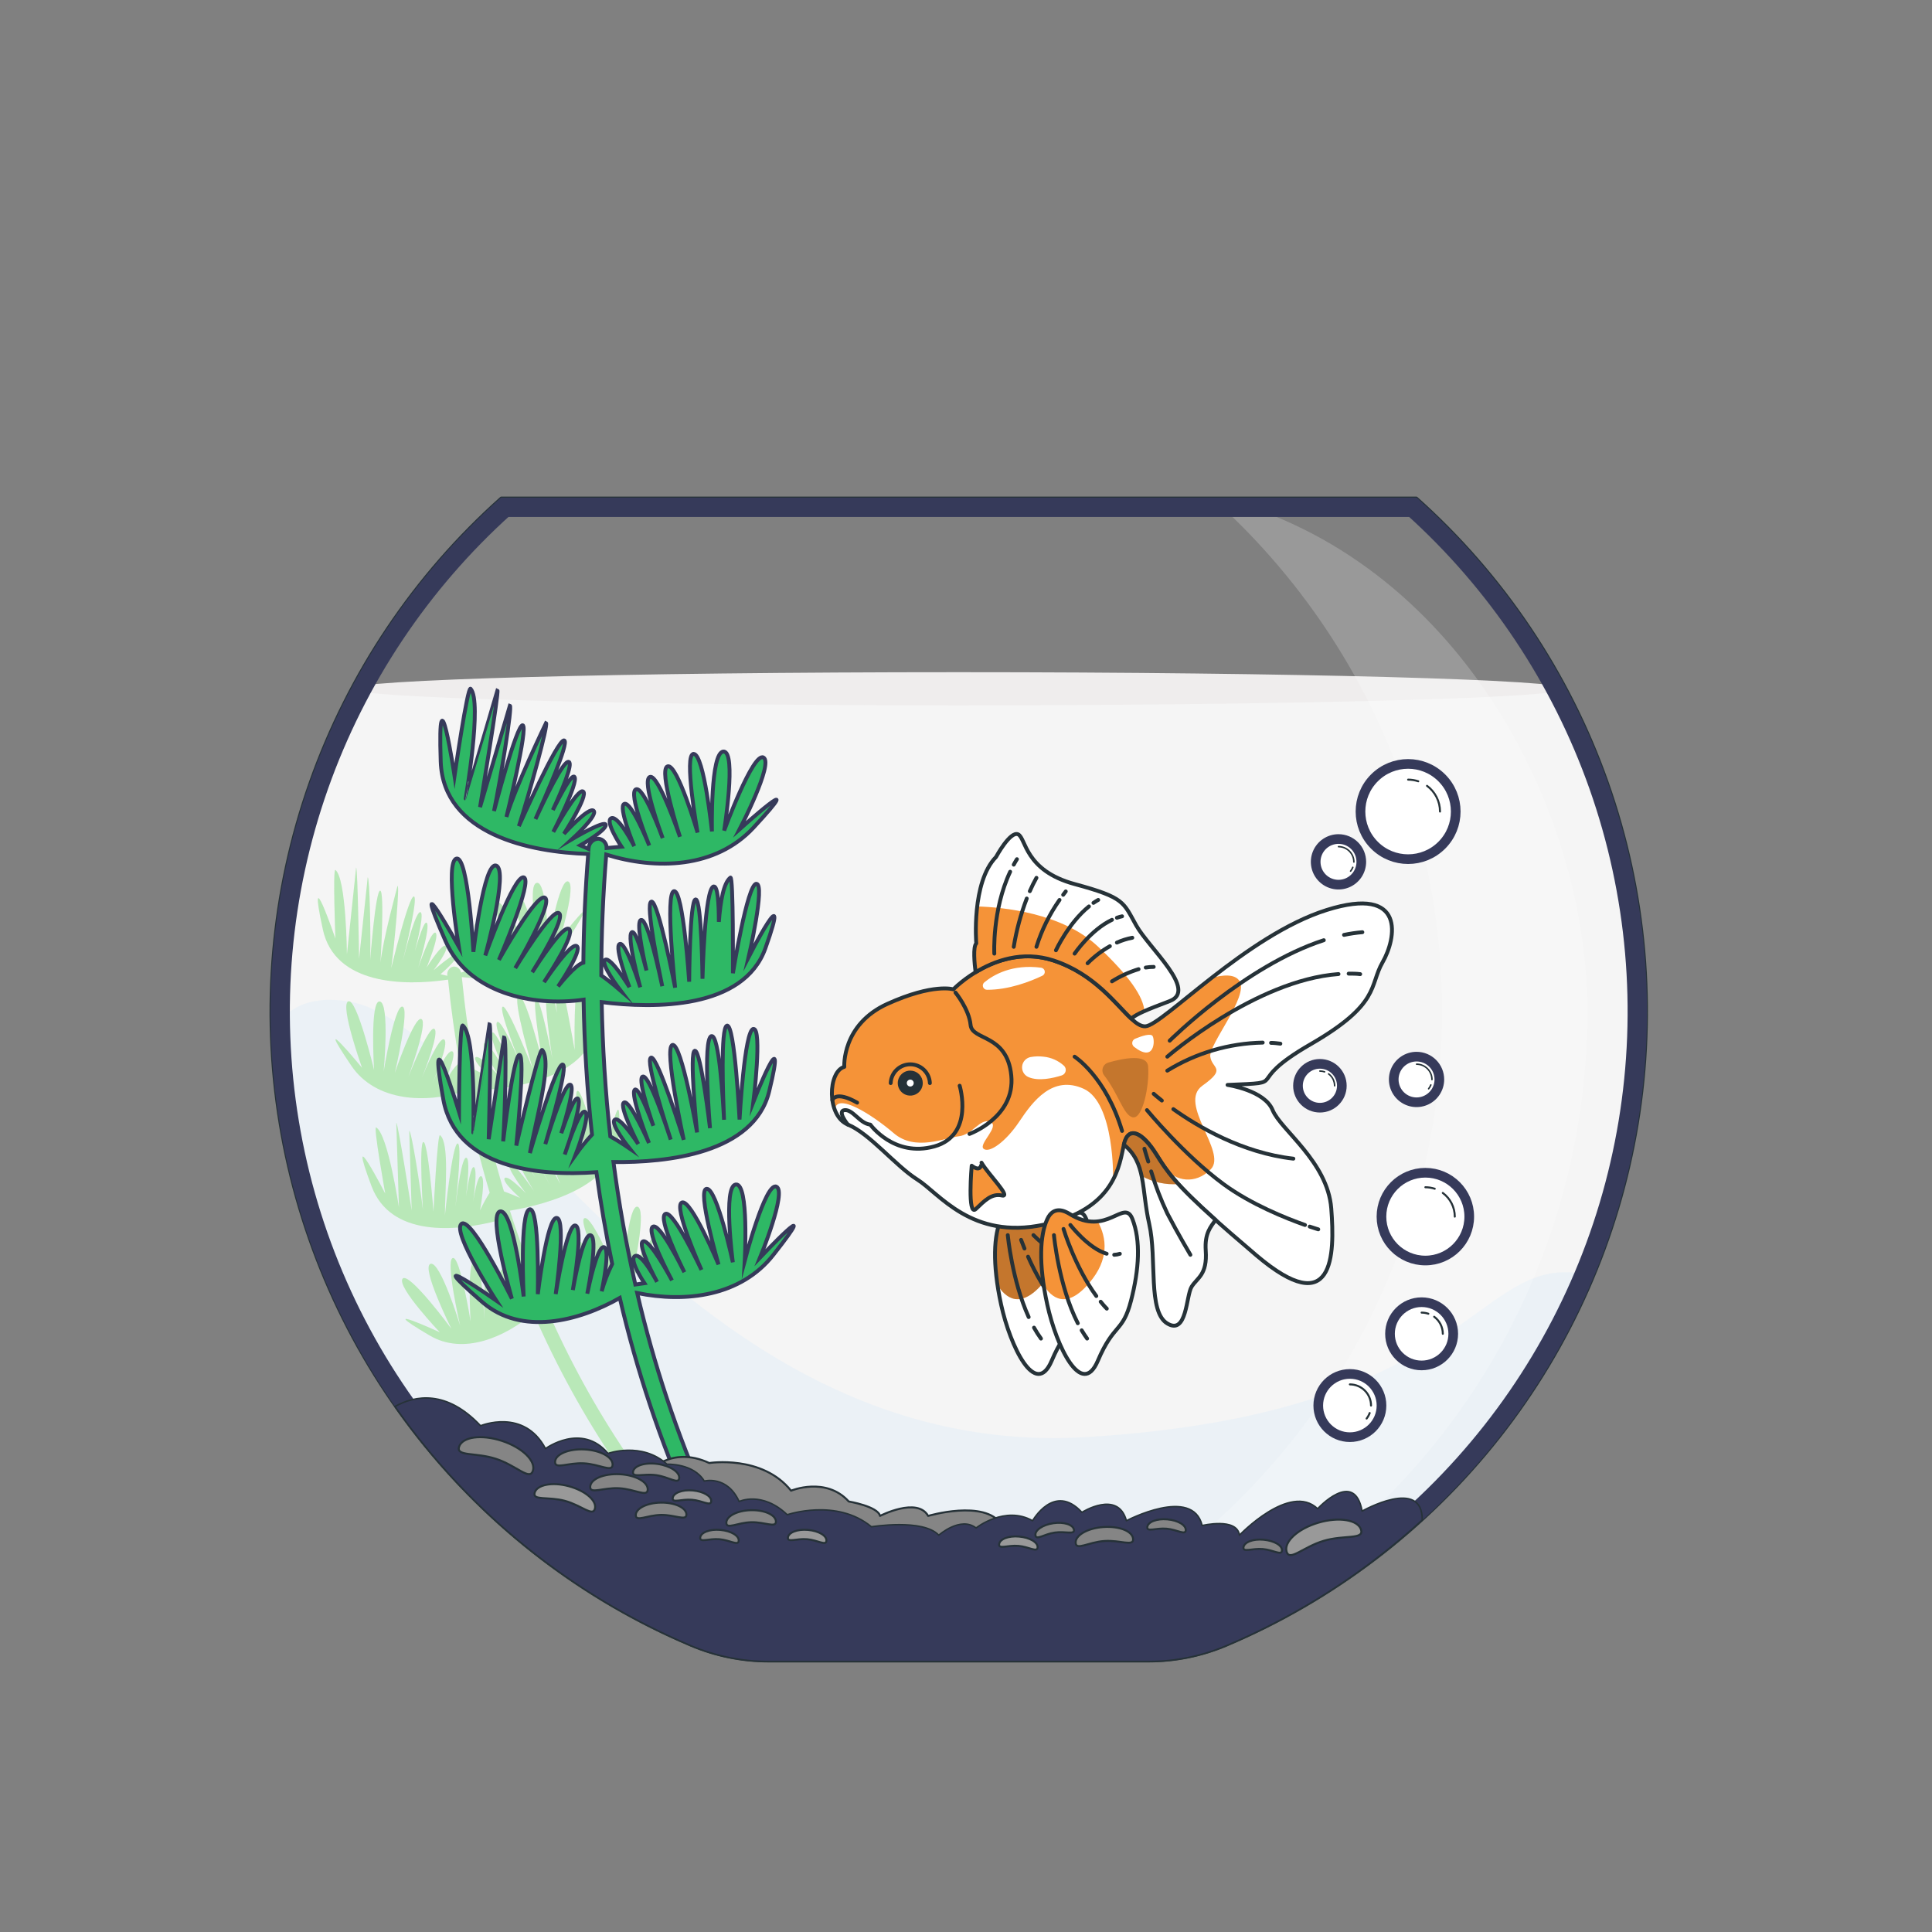 <svg width="1000" height="1000" viewBox="0 0 1000 1000" fill="none" xmlns="http://www.w3.org/2000/svg">
<rect x="0" y="0" width="1000" height="1000" fill="#808080" stroke="none"/>
<path d="M139.869 523.541C139.886 593.576 160.536 662.055 199.241 720.424C237.946 778.793 292.99 824.466 357.499 851.737C370.247 857.145 383.951 859.941 397.799 859.96H594.541C608.396 859.944 622.107 857.148 634.861 851.737C680.388 832.48 721.412 803.964 755.325 768C789.238 732.036 815.3 689.411 831.853 642.833C848.406 596.255 855.09 546.743 851.479 497.444C847.867 448.144 834.04 400.134 810.876 356.466H181.504C154.11 407.891 139.81 465.274 139.869 523.541Z" fill="#EAEAEA"/>
<path opacity="0.5" d="M139.869 523.541C139.886 593.576 160.536 662.055 199.241 720.424C237.946 778.793 292.99 824.466 357.499 851.737C370.247 857.145 383.951 859.941 397.799 859.96H594.541C608.396 859.944 622.107 857.148 634.861 851.737C680.388 832.48 721.412 803.964 755.325 768C789.238 732.036 815.3 689.411 831.853 642.833C848.406 596.255 855.09 546.743 851.479 497.444C847.867 448.144 834.04 400.134 810.876 356.466H181.504C154.11 407.891 139.81 465.274 139.869 523.541Z" fill="white"/>
<path d="M496.18 365.088C669.96 365.088 810.836 361.246 810.836 356.507C810.836 351.767 669.96 347.925 496.18 347.925C322.4 347.925 181.523 351.767 181.523 356.507C181.523 361.246 322.4 365.088 496.18 365.088Z" fill="#EFEDED"/>
<path opacity="0.1" d="M561.29 743.878C354.114 756.004 253.363 530.092 180.269 518.304C159.223 514.92 146.958 522.565 140.148 535.169C142.374 603.183 164.024 669.138 202.54 725.239C241.055 781.34 294.827 825.243 357.499 851.757C370.247 857.166 383.951 859.962 397.799 859.98H594.542C608.396 859.965 622.107 857.168 634.862 851.757C720.799 815.318 789.078 746.717 825.113 660.61C762.891 643.825 768.446 731.752 561.29 743.878Z" fill="#94D1FD"/>
<path opacity="0.2" d="M630.561 257.567H627.156C672.037 297.551 706.072 348.24 726.094 404.916C746.115 461.591 751.471 522.411 741.664 581.714C731.857 641.017 707.205 696.874 670.003 744.087C632.801 791.299 584.258 828.332 528.894 851.737C516.147 857.15 502.442 859.946 488.594 859.96H543.27C557.208 859.96 591.335 857.133 604.079 851.737C668.581 824.467 723.617 778.793 762.309 720.422C801.001 662.051 821.634 593.571 821.628 523.541C821.628 417.793 753.651 288.768 630.561 257.567Z" fill="white"/>
<path d="M733.222 257.567H259.336C214.452 297.544 180.411 348.226 160.383 404.897C140.354 461.567 134.989 522.384 144.786 581.685C154.583 640.987 179.225 696.847 216.416 744.064C253.608 791.281 302.141 828.321 357.498 851.737C370.246 857.146 383.95 859.942 397.798 859.96H594.541C608.396 859.945 622.106 857.148 634.861 851.737C690.228 828.338 738.776 791.311 775.985 744.104C813.194 696.896 837.855 641.042 847.672 581.74C857.489 522.438 852.143 461.617 832.132 404.937C812.121 348.257 778.095 297.561 733.222 257.567Z" stroke="#263238" stroke-width="1.03" stroke-linecap="round" stroke-linejoin="round"/>
<path d="M359.451 847.134L359.446 847.132C304.866 824.045 257.014 787.525 220.344 740.97C183.675 694.415 159.379 639.34 149.719 580.87C140.06 522.401 145.35 462.438 165.097 406.563C184.634 351.284 217.692 301.784 261.247 262.567H731.31C774.854 301.801 807.898 351.314 827.417 406.601C847.147 462.486 852.418 522.454 842.739 580.924C833.06 639.393 808.745 694.463 772.058 741.009C735.371 787.554 687.505 824.061 632.915 847.131L632.908 847.134C620.77 852.284 607.721 854.945 594.535 854.96H397.805C384.626 854.943 371.584 852.281 359.451 847.134Z" stroke="#363A5A" stroke-width="10"/>
<path d="M328.626 653.72C328.626 653.72 334.599 625.605 329.94 624.59C325.281 623.574 322.792 656.01 322.792 656.01C322.792 656.01 318.949 625.187 313.852 626.661C308.754 628.134 318.232 657.563 318.232 657.563C318.232 657.563 306.703 629.687 302.661 630.483C298.62 631.28 312.756 659.454 312.756 659.454C312.756 659.454 297.266 635.561 293.881 637.671C290.496 639.782 306.405 662.819 306.405 662.819C306.405 662.819 290.994 641.176 288.166 643.326C285.339 645.477 298.48 663.237 299.834 664.99C298.54 663.217 286.474 647.069 284.104 649.319C281.735 651.569 294.418 667.737 295.493 669.091C294.518 667.857 283.706 654.317 281.297 655.791C278.888 657.264 289.719 670.764 289.719 670.764C289.719 670.764 281.635 660.37 279.206 662.122C276.777 663.875 284.841 672.197 284.841 672.197L281.337 673.372C274.806 658.094 268.998 642.516 263.914 626.641C285 623.077 318.71 613.201 320.223 587.615C322.214 555.1 314.768 592.772 314.768 592.772C314.768 592.772 313.015 563.164 309.531 564.1C306.046 565.035 310.546 600.796 310.546 600.796C310.546 600.796 301.766 563.323 298.839 564.677C296.35 565.832 302.522 593.688 304.434 602.01C302.562 594.046 296.33 568.679 293.463 569.934C290.078 571.407 299.436 606.311 299.436 606.311C299.436 606.311 290.257 576.445 287.907 576.863C285.558 577.281 294.637 608.94 294.637 608.94C294.637 608.94 282.053 574.672 278.708 576.206C275.363 577.739 289.958 612.802 289.958 612.802C289.958 612.802 273.671 581.621 271.182 582.736C268.693 583.851 282.73 609.776 284.801 613.659C282.949 610.194 271.66 589.486 269.231 590.82C267.459 591.796 273.074 602.488 276.976 609.457C273.412 603.484 268.195 595.221 267.021 596.555C265.288 598.645 276.438 616.566 276.438 616.566C276.438 616.566 265.766 600.736 263.695 602.369C261.625 604.002 272.257 617.72 272.257 617.72C272.257 617.72 263.038 607.944 261.266 609.756C259.494 611.568 269.231 620.05 269.231 620.05C269.231 620.05 264.711 618.059 260.848 616.665C255.651 599.422 251.311 581.94 247.786 564.338C269.191 563.164 304.274 556.951 308.456 531.266C313.752 498.771 302.482 535.846 302.482 535.846C302.482 535.846 303.856 505.979 300.272 506.497C296.688 507.014 297.445 543.452 297.445 543.452C297.445 543.452 290.615 504.744 289.58 505.919C287.27 508.547 287.37 515.875 288.266 524.217C286.852 516.631 285.199 510.14 283.686 510.618C280.162 511.733 285.896 547.812 285.896 547.812C285.896 547.812 279.923 516.731 277.514 516.99C275.104 517.249 280.859 549.923 280.859 549.923C280.859 549.923 271.919 514.083 268.394 515.317C264.87 516.552 275.762 553.288 275.762 553.288C275.762 553.288 262.799 520.215 260.231 521.052C257.662 521.888 268.892 549.604 270.545 553.586C269.071 549.943 259.992 527.881 257.443 528.956C255.572 529.733 260.052 541.082 263.198 548.509C260.271 542.078 255.95 533.257 254.695 534.472C252.704 536.463 261.963 555.578 261.963 555.578C261.963 555.578 253.003 538.534 250.753 539.947C248.503 541.361 257.682 556.294 257.682 556.294C257.682 556.294 248.085 545.562 246.134 547.255C244.182 548.947 254.337 558.325 254.337 558.325C254.337 558.325 249.578 555.498 245.755 553.746C242.848 537.817 240.618 521.729 239.025 505.74C259.673 508.249 283.089 503.41 295.135 484.495C313.852 455.046 289.799 486.088 289.799 486.088C289.799 486.088 298.56 457.615 294.02 456.221C289.48 454.827 283.766 488.079 283.766 488.079C283.766 488.079 283.029 455.862 277.792 456.957C272.556 458.053 279.047 489.253 279.047 489.253C279.047 489.253 270.385 459.387 266.284 460.004C262.182 460.621 273.412 490.767 273.412 490.767C273.412 490.767 260.41 464.882 256.826 466.873C253.242 468.864 266.782 493.793 266.782 493.793C266.782 493.793 253.62 470.298 250.594 472.329C247.567 474.36 258.937 493.594 260.052 495.525C258.976 493.674 248.543 476.112 245.974 478.262C243.406 480.413 254.377 497.915 255.333 499.408C254.457 498.034 245.058 483.479 242.53 484.753C240.001 486.028 249.439 500.682 249.439 500.682C249.439 500.682 240.997 489.632 238.408 491.284C235.82 492.937 244.381 501.837 244.381 501.837L238.607 503.41C238.466 502.508 237.994 501.691 237.284 501.117C236.574 500.543 235.676 500.254 234.764 500.304C233.732 500.489 232.814 501.073 232.21 501.931C231.606 502.788 231.365 503.849 231.539 504.884C231.549 504.95 231.549 505.017 231.539 505.083L228.014 504.247C228.014 504.247 237.074 496.581 236.576 494.291C236.079 492.001 224.371 502.255 224.371 502.255C224.371 502.255 232.952 490.966 230.782 489.572C228.612 488.178 220.827 500.802 220.827 500.802C220.827 500.802 227.776 483.937 225.386 482.782C222.997 481.627 216.486 500.862 216.486 500.862C216.486 500.862 223.017 479.377 220.866 477.625C219.592 476.57 216.884 485.192 214.754 492.24C216.884 483.997 219.433 472.727 217.621 472.15C215.411 471.413 210.612 489.034 208.561 497.079C210.871 487.68 216.347 464.544 214.256 464.006C211.628 463.349 202.508 501.061 202.508 501.061C204.26 487.959 206.909 458.67 205.794 458.471C205.794 458.471 198.207 486.167 196.933 498.293C196.933 498.293 199.183 461.079 196.774 460.999C194.365 460.92 191.617 496.84 191.617 496.84C191.935 483.519 191.358 454.25 190.323 454.15L185.863 496.282C185.863 496.282 185.166 449.132 184.329 449.053C184.329 449.053 179.59 493.933 179.571 493.933C179.551 493.933 179.232 454.548 173.597 450.287C172.184 449.212 173.597 485.789 173.597 485.789C173.597 485.789 158.604 441.984 167.126 481.169C173.358 509.702 208.94 510.459 231.917 507.054C233.351 521.443 235.342 535.839 237.89 550.241C234.764 551.695 229.627 561.451 229.627 561.451C229.627 561.451 236.895 545.244 234.087 544.188C231.28 543.133 225.088 557.768 223.793 560.794C225.227 557.449 232.574 539.848 229.926 538.056C227.278 536.264 219.731 554.502 218.437 557.708C219.771 554.343 227.696 534.153 224.769 532.52C221.842 530.888 211.389 557.31 211.389 557.31C211.389 557.31 221.802 529.056 218.099 527.443C214.395 525.83 204.38 555.319 204.38 555.319C204.38 555.319 212.344 521.35 208.223 521.012C204.101 520.673 198.586 554.582 198.586 554.582C198.586 554.582 201.851 519.299 196.595 518.364C191.338 517.428 193.628 553.865 193.628 553.865C193.628 553.865 184.688 516.333 180.248 518.304C175.807 520.275 187.396 552.69 187.396 552.69C187.396 552.69 160.535 520.116 181.88 551.655C194.564 570.372 220.807 571.268 240.459 564.737C243.963 582.418 248.304 599.999 253.461 617.342C251.591 620.289 249.914 623.356 248.443 626.521C248.443 626.521 251.609 609.617 249.081 608.82C246.552 608.024 244.143 627.118 244.143 627.118C244.143 627.118 247.687 605.555 245.337 604.141C243.904 603.285 242.311 611.986 241.236 619.035C242.231 610.791 243.227 599.601 241.355 599.263C239.045 598.845 236.696 616.486 235.74 624.49C236.756 615.172 239.065 592.115 236.915 591.856C234.207 591.537 230.284 629.05 230.284 629.05C230.284 616.227 232.753 591.557 227.756 587.555C226.362 586.44 224.371 627.099 224.371 627.099C224.371 627.099 221.543 590.9 219.154 591.099C216.765 591.298 218.915 626.362 218.915 626.362C217.442 613.499 212.942 585.285 211.827 585.325L213.081 626.541C213.081 626.541 206.013 581.104 205.117 581.144C205.117 581.144 206.51 624.948 206.49 624.948C206.471 624.948 200.796 586.997 194.683 583.533C193.09 582.637 199.402 617.8 199.402 617.8C199.402 617.8 178.515 577.261 192.354 614.097C202.309 640.32 235.621 637.592 257.921 631.738C261.81 643.565 266.085 655.253 270.744 666.801C269.649 670.566 268.916 674.426 268.554 678.33C268.554 678.33 269.131 660.41 266.204 660.748C263.576 660.967 263.118 676.956 263.058 680.301C263.058 676.598 263.237 657.463 260.191 657.005C257.145 656.547 257.085 676.419 257.105 679.903C257.105 676.259 256.726 654.437 253.481 654.257C249.937 654.058 250.634 682.73 250.634 682.73C250.634 682.73 249.519 652.446 245.576 652.605C241.634 652.764 243.585 684.025 243.585 684.025C243.585 684.025 238.109 649.598 234.287 651.171C230.464 652.744 238.149 686.016 238.149 686.016C238.149 686.016 227.915 652.525 222.838 654.158C217.76 655.791 233.629 687.748 233.629 687.748C233.629 687.748 211.608 657.881 208.382 661.863C205.156 665.846 227.636 689.58 227.636 689.58C227.636 689.58 191.438 672.974 222.36 691.232C240.041 701.686 261.545 691.949 276.12 679.684C287.98 707.004 302.358 733.161 319.068 757.815C319.526 758.556 320.23 759.111 321.057 759.384C321.883 759.658 322.779 759.631 323.588 759.309C323.816 759.203 324.03 759.069 324.225 758.911C325.012 758.263 325.521 757.339 325.647 756.328C325.773 755.316 325.506 754.296 324.902 753.475C308.486 729.219 294.362 703.489 282.711 676.618C302.502 677.036 323.887 670.485 333.763 651.689C349.592 621.623 328.626 653.72 328.626 653.72Z" fill="#EAEAEA"/>
<path opacity="0.3" d="M328.626 653.72C328.626 653.72 334.599 625.605 329.94 624.59C325.281 623.574 322.792 656.01 322.792 656.01C322.792 656.01 318.949 625.187 313.852 626.661C308.754 628.134 318.232 657.563 318.232 657.563C318.232 657.563 306.703 629.687 302.661 630.483C298.62 631.28 312.756 659.454 312.756 659.454C312.756 659.454 297.266 635.561 293.881 637.671C290.496 639.782 306.405 662.819 306.405 662.819C306.405 662.819 290.994 641.176 288.166 643.326C285.339 645.477 298.48 663.237 299.834 664.99C298.54 663.217 286.474 647.069 284.104 649.319C281.735 651.569 294.418 667.737 295.493 669.091C294.518 667.857 283.706 654.317 281.297 655.791C278.888 657.264 289.719 670.764 289.719 670.764C289.719 670.764 281.635 660.37 279.206 662.122C276.777 663.875 284.841 672.197 284.841 672.197L281.337 673.372C274.806 658.094 268.998 642.516 263.914 626.641C285 623.077 318.71 613.201 320.223 587.615C322.214 555.1 314.768 592.772 314.768 592.772C314.768 592.772 313.015 563.164 309.531 564.1C306.046 565.035 310.546 600.796 310.546 600.796C310.546 600.796 301.766 563.323 298.839 564.677C296.35 565.832 302.522 593.688 304.434 602.01C302.562 594.046 296.33 568.679 293.463 569.934C290.078 571.407 299.436 606.311 299.436 606.311C299.436 606.311 290.257 576.445 287.907 576.863C285.558 577.281 294.637 608.94 294.637 608.94C294.637 608.94 282.053 574.672 278.708 576.206C275.363 577.739 289.958 612.802 289.958 612.802C289.958 612.802 273.671 581.621 271.182 582.736C268.693 583.851 282.73 609.776 284.801 613.659C282.949 610.194 271.66 589.486 269.231 590.82C267.459 591.796 273.074 602.488 276.976 609.457C273.412 603.484 268.195 595.221 267.021 596.555C265.288 598.645 276.438 616.566 276.438 616.566C276.438 616.566 265.766 600.736 263.695 602.369C261.625 604.002 272.257 617.72 272.257 617.72C272.257 617.72 263.038 607.944 261.266 609.756C259.494 611.568 269.231 620.05 269.231 620.05C269.231 620.05 264.711 618.059 260.848 616.665C255.651 599.422 251.311 581.94 247.786 564.338C269.191 563.164 304.274 556.951 308.456 531.266C313.752 498.771 302.482 535.846 302.482 535.846C302.482 535.846 303.856 505.979 300.272 506.497C296.688 507.014 297.445 543.452 297.445 543.452C297.445 543.452 290.615 504.744 289.58 505.919C287.27 508.547 287.37 515.875 288.266 524.217C286.852 516.631 285.199 510.14 283.686 510.618C280.162 511.733 285.896 547.812 285.896 547.812C285.896 547.812 279.923 516.731 277.514 516.99C275.104 517.249 280.859 549.923 280.859 549.923C280.859 549.923 271.919 514.083 268.394 515.317C264.87 516.552 275.762 553.288 275.762 553.288C275.762 553.288 262.799 520.215 260.231 521.052C257.662 521.888 268.892 549.604 270.545 553.586C269.071 549.943 259.992 527.881 257.443 528.956C255.572 529.733 260.052 541.082 263.198 548.509C260.271 542.078 255.95 533.257 254.695 534.472C252.704 536.463 261.963 555.578 261.963 555.578C261.963 555.578 253.003 538.534 250.753 539.947C248.503 541.361 257.682 556.294 257.682 556.294C257.682 556.294 248.085 545.562 246.134 547.255C244.182 548.947 254.337 558.325 254.337 558.325C254.337 558.325 249.578 555.498 245.755 553.746C242.848 537.817 240.618 521.729 239.025 505.74C259.673 508.249 283.089 503.41 295.135 484.495C313.852 455.046 289.799 486.088 289.799 486.088C289.799 486.088 298.56 457.615 294.02 456.221C289.48 454.827 283.766 488.079 283.766 488.079C283.766 488.079 283.029 455.862 277.792 456.957C272.556 458.053 279.047 489.253 279.047 489.253C279.047 489.253 270.385 459.387 266.284 460.004C262.182 460.621 273.412 490.767 273.412 490.767C273.412 490.767 260.41 464.882 256.826 466.873C253.242 468.864 266.782 493.793 266.782 493.793C266.782 493.793 253.62 470.298 250.594 472.329C247.567 474.36 258.937 493.594 260.052 495.525C258.976 493.674 248.543 476.112 245.974 478.262C243.406 480.413 254.377 497.915 255.333 499.408C254.457 498.034 245.058 483.479 242.53 484.753C240.001 486.028 249.439 500.682 249.439 500.682C249.439 500.682 240.997 489.632 238.408 491.284C235.82 492.937 244.381 501.837 244.381 501.837L238.607 503.41C238.466 502.508 237.994 501.691 237.284 501.117C236.574 500.543 235.676 500.254 234.764 500.304C233.732 500.489 232.814 501.073 232.21 501.931C231.606 502.788 231.365 503.849 231.539 504.884C231.549 504.95 231.549 505.017 231.539 505.083L228.014 504.247C228.014 504.247 237.074 496.581 236.576 494.291C236.079 492.001 224.371 502.255 224.371 502.255C224.371 502.255 232.952 490.966 230.782 489.572C228.612 488.178 220.827 500.802 220.827 500.802C220.827 500.802 227.776 483.937 225.386 482.782C222.997 481.627 216.486 500.862 216.486 500.862C216.486 500.862 223.017 479.377 220.866 477.625C219.592 476.57 216.884 485.192 214.754 492.24C216.884 483.997 219.433 472.727 217.621 472.15C215.411 471.413 210.612 489.034 208.561 497.079C210.871 487.68 216.347 464.544 214.256 464.006C211.628 463.349 202.508 501.061 202.508 501.061C204.26 487.959 206.909 458.67 205.794 458.471C205.794 458.471 198.207 486.167 196.933 498.293C196.933 498.293 199.183 461.079 196.774 460.999C194.365 460.92 191.617 496.84 191.617 496.84C191.935 483.519 191.358 454.25 190.323 454.15L185.863 496.282C185.863 496.282 185.166 449.132 184.329 449.053C184.329 449.053 179.59 493.933 179.571 493.933C179.551 493.933 179.232 454.548 173.597 450.287C172.184 449.212 173.597 485.789 173.597 485.789C173.597 485.789 158.604 441.984 167.126 481.169C173.358 509.702 208.94 510.459 231.917 507.054C233.351 521.443 235.342 535.839 237.89 550.241C234.764 551.695 229.627 561.451 229.627 561.451C229.627 561.451 236.895 545.244 234.087 544.188C231.28 543.133 225.088 557.768 223.793 560.794C225.227 557.449 232.574 539.848 229.926 538.056C227.278 536.264 219.731 554.502 218.437 557.708C219.771 554.343 227.696 534.153 224.769 532.52C221.842 530.888 211.389 557.31 211.389 557.31C211.389 557.31 221.802 529.056 218.099 527.443C214.395 525.83 204.38 555.319 204.38 555.319C204.38 555.319 212.344 521.35 208.223 521.012C204.101 520.673 198.586 554.582 198.586 554.582C198.586 554.582 201.851 519.299 196.595 518.364C191.338 517.428 193.628 553.865 193.628 553.865C193.628 553.865 184.688 516.333 180.248 518.304C175.807 520.275 187.396 552.69 187.396 552.69C187.396 552.69 160.535 520.116 181.88 551.655C194.564 570.372 220.807 571.268 240.459 564.737C243.963 582.418 248.304 599.999 253.461 617.342C251.591 620.289 249.914 623.356 248.443 626.521C248.443 626.521 251.609 609.617 249.081 608.82C246.552 608.024 244.143 627.118 244.143 627.118C244.143 627.118 247.687 605.555 245.337 604.141C243.904 603.285 242.311 611.986 241.236 619.035C242.231 610.791 243.227 599.601 241.355 599.263C239.045 598.845 236.696 616.486 235.74 624.49C236.756 615.172 239.065 592.115 236.915 591.856C234.207 591.537 230.284 629.05 230.284 629.05C230.284 616.227 232.753 591.557 227.756 587.555C226.362 586.44 224.371 627.099 224.371 627.099C224.371 627.099 221.543 590.9 219.154 591.099C216.765 591.298 218.915 626.362 218.915 626.362C217.442 613.499 212.942 585.285 211.827 585.325L213.081 626.541C213.081 626.541 206.013 581.104 205.117 581.144C205.117 581.144 206.51 624.948 206.49 624.948C206.471 624.948 200.796 586.997 194.683 583.533C193.09 582.637 199.402 617.8 199.402 617.8C199.402 617.8 178.515 577.261 192.354 614.097C202.309 640.32 235.621 637.592 257.921 631.738C261.81 643.565 266.085 655.253 270.744 666.801C269.649 670.566 268.916 674.426 268.554 678.33C268.554 678.33 269.131 660.41 266.204 660.748C263.576 660.967 263.118 676.956 263.058 680.301C263.058 676.598 263.237 657.463 260.191 657.005C257.145 656.547 257.085 676.419 257.105 679.903C257.105 676.259 256.726 654.437 253.481 654.257C249.937 654.058 250.634 682.73 250.634 682.73C250.634 682.73 249.519 652.446 245.576 652.605C241.634 652.764 243.585 684.025 243.585 684.025C243.585 684.025 238.109 649.598 234.287 651.171C230.464 652.744 238.149 686.016 238.149 686.016C238.149 686.016 227.915 652.525 222.838 654.158C217.76 655.791 233.629 687.748 233.629 687.748C233.629 687.748 211.608 657.881 208.382 661.863C205.156 665.846 227.636 689.58 227.636 689.58C227.636 689.58 191.438 672.974 222.36 691.232C240.041 701.686 261.545 691.949 276.12 679.684C287.98 707.004 302.358 733.161 319.068 757.815C319.526 758.556 320.23 759.111 321.057 759.384C321.883 759.658 322.779 759.631 323.588 759.309C323.816 759.203 324.03 759.069 324.225 758.911C325.012 758.263 325.521 757.339 325.647 756.328C325.773 755.316 325.506 754.296 324.902 753.475C308.486 729.219 294.362 703.489 282.711 676.618C302.502 677.036 323.887 670.485 333.763 651.689C349.592 621.623 328.626 653.72 328.626 653.72Z" fill="#46E343"/>
<path d="M393.417 650.893C393.417 650.893 407.495 616.546 401.82 614.196C396.145 611.847 385.473 652.466 385.473 652.466C385.473 652.466 387.723 612.385 380.893 613.081C374.064 613.778 379.32 653.362 379.32 653.362C379.32 653.362 371.137 615.311 365.82 615.311C360.504 615.311 371.913 654.477 371.913 654.477C371.913 654.477 357.756 620.628 352.978 622.4C348.199 624.172 363.073 657.284 363.073 657.284C363.073 657.284 348.498 626.203 344.396 628.294C340.294 630.384 352.938 655.871 354.232 658.499C352.978 655.97 341.389 632.614 337.865 634.964C334.341 637.313 346.706 660.749 347.821 662.72C346.865 660.928 336.252 641.216 332.847 642.53C329.443 643.844 340.095 663.497 340.095 663.497C340.095 663.497 332.23 648.424 328.726 650.096C325.222 651.769 333.564 664.193 333.564 664.193L328.845 664.87C324.067 643.964 320.323 622.778 317.516 601.473C345.133 601.832 390.251 597.073 398.116 564.936C408.072 524.058 389.973 570.213 389.973 570.213C389.973 570.213 394.612 532.182 389.973 532.561C385.333 532.939 382.785 579.471 382.785 579.471C382.785 579.471 380.316 529.833 376.274 530.868C372.849 531.764 374.283 568.58 374.761 579.591C374.223 569.078 372.172 535.368 368.25 536.284C363.59 537.399 367.493 583.931 367.493 583.931C367.493 583.931 362.774 543.731 359.668 543.85C356.562 543.97 360.803 586.142 360.803 586.142C360.803 586.142 352.719 539.709 348.08 540.863C343.44 542.018 353.914 589.964 353.914 589.964C353.914 589.964 340.414 546.578 337.009 547.414C333.604 548.251 345.431 584.449 347.164 589.865C345.591 585.027 336.053 556.016 332.668 557.23C330.199 558.047 334.839 572.94 338.184 582.717C335.058 574.235 330.219 562.587 328.586 564.02C325.879 566.27 335.914 591.617 335.914 591.617C335.914 591.617 325.958 569.038 322.991 570.651C320.025 572.263 330.339 592.135 330.339 592.135C330.339 592.135 320.881 577.56 318.193 579.551C315.505 581.542 325.839 594.425 325.839 594.425C325.839 594.425 320.542 590.781 315.883 588.192C313.295 565.095 311.901 541.879 311.423 518.702C338.881 522.147 384.895 522.366 396.165 490.827C410.421 450.765 387.524 495.267 387.524 495.267C387.524 495.267 396.185 457.535 391.506 457.436C386.827 457.336 379.36 503.749 379.36 503.749C379.36 503.749 379.639 452.995 378.046 454.25C374.502 457.057 372.909 466.416 372.073 477.168C372.073 467.212 371.455 458.571 369.424 458.829C364.666 459.447 363.61 506.616 363.61 506.616C363.61 506.616 363.192 465.739 360.086 465.52C356.98 465.301 356.721 508.13 356.721 508.13C356.721 508.13 353.635 460.621 348.876 461.278C344.117 461.936 349.453 511.216 349.453 511.216C349.453 511.216 340.673 466.197 337.188 466.674C333.704 467.152 341.628 504.804 342.783 510.479C341.728 505.501 335.297 475.376 331.812 476.152C329.263 476.71 332.31 492.081 334.62 502.335C332.39 493.475 328.925 481.269 327.033 482.524C324.106 484.515 331.394 511.017 331.394 511.017C331.394 511.017 323.967 487.283 320.781 488.577C317.596 489.871 325.799 510.937 325.799 510.937C325.799 510.937 316.082 495.008 313.215 496.78C310.348 498.552 321.18 512.709 321.18 512.709C321.18 512.709 315.784 508.01 311.224 504.884C311.224 483.937 312.12 463.071 313.792 442.343C339.438 450.307 370.32 449.591 389.993 428.405C420.616 395.333 382.844 429.182 382.844 429.182C382.844 429.182 400.585 395.034 395.169 392.087C389.754 389.14 374.82 429.918 374.82 429.918C374.82 429.918 381.371 388.822 374.482 389.001C367.592 389.18 368.508 430.337 368.508 430.337C368.508 430.337 364.407 390.514 359.071 390.215C353.734 389.917 361.062 430.934 361.062 430.934C361.062 430.934 350.509 395.094 345.551 396.647C340.593 398.2 351.942 433.144 351.942 433.144C351.942 433.144 340.673 400.271 336.352 402.142C332.031 404.014 342.007 431.093 343.002 433.801C342.046 431.193 332.867 406.463 329.064 408.593C325.261 410.724 335.197 435.513 336.053 437.644C335.257 435.653 326.735 414.905 323.191 416.06C319.646 417.215 328.268 437.962 328.268 437.962C328.268 437.962 320.104 422.034 316.441 423.487C312.777 424.941 321.677 438.261 321.677 438.261L313.992 438.938C314.016 437.758 313.602 436.61 312.829 435.716C312.057 434.823 310.982 434.247 309.81 434.1C308.462 434.12 307.174 434.658 306.214 435.604C305.253 436.55 304.694 437.83 304.653 439.177C304.663 439.263 304.663 439.35 304.653 439.436L300.372 437.544C300.372 437.544 313.653 429.918 313.534 426.991C313.414 424.064 296.191 434.279 296.191 434.279C296.191 434.279 309.691 421.934 307.262 419.644C304.832 417.354 291.89 431.591 291.89 431.591C291.89 431.591 304.633 411.779 301.846 409.689C299.058 407.598 286.375 430.595 286.375 430.595C286.375 430.595 299.636 404.81 297.326 402.102C295.932 400.47 290.377 410.764 286.156 419.266C290.775 409.31 296.609 395.532 294.459 394.377C291.811 392.943 281.656 414.288 277.156 423.945C282.273 412.556 294.598 384.441 292.069 383.266C288.884 381.813 268.574 427.609 268.574 427.609C273.811 411.361 283.946 374.784 282.612 374.267C282.612 374.267 266.523 407.697 262.123 422.85C262.123 422.85 273.572 376.079 270.545 375.402C267.519 374.725 255.692 419.803 255.692 419.803C259.176 402.959 265.229 365.625 263.915 365.267L248.464 417.773C248.464 417.773 258.419 357.701 257.464 357.402C257.464 357.402 241.037 413.332 241.017 413.332C240.997 413.332 249.718 363.216 243.586 356.506C242.033 354.793 235.263 401.585 235.263 401.585C235.263 401.585 226.343 342.548 228.115 394.218C229.429 431.929 274.548 441.128 304.454 442.004C302.967 460.588 302.131 479.338 301.945 498.254C297.625 499.369 288.864 510.579 288.864 510.579C288.864 510.579 301.826 491.683 298.501 489.672C295.534 487.88 283.946 504.864 281.576 508.388C284.165 504.406 297.605 483.818 294.638 480.931C291.671 478.044 277.873 499.468 275.483 503.231C277.972 499.249 292.707 475.356 289.421 472.688C285.777 469.701 266.683 501.101 266.683 501.101C266.683 501.101 286.454 467.61 282.134 464.683C277.813 461.756 258.24 496.82 258.24 496.82C258.24 496.82 276.16 455.504 271.083 454.13C266.006 452.757 251.172 494.55 251.172 494.55C251.172 494.55 263.318 450.546 256.866 448.057C250.415 445.569 245.039 492.678 245.039 492.678C245.039 492.678 242.371 442.9 236.258 444.414C230.146 445.927 237.433 489.871 237.433 489.871C237.433 489.871 210.872 442.263 230.683 487.243C242.451 513.983 275.603 521.211 302.065 517.428C302.443 540.724 303.877 564.08 306.425 587.296C303.356 590.602 300.509 594.107 297.903 597.79C297.903 597.79 305.868 577.062 302.821 575.449C299.775 573.836 292.308 597.571 292.308 597.571C292.308 597.571 301.806 570.989 299.138 568.64C297.545 567.226 293.483 577.898 290.496 586.56C293.662 576.325 297.525 562.328 295.215 561.452C292.388 560.396 285.26 582.279 282.253 592.214C285.698 580.606 293.961 551.835 291.293 551.018C287.948 549.983 274.269 596.814 274.269 596.814C277.176 580.507 286.076 549.744 280.66 543.492C279.147 541.74 267.22 592.951 267.22 592.951C267.22 592.951 271.999 546.319 268.893 546.021C265.787 545.722 260.431 590.761 260.431 590.761C261.546 574.075 262.302 537.16 260.908 537.001L252.944 589.646C252.944 589.646 254.497 530.291 253.382 530.131C253.382 530.131 244.979 586.201 244.96 586.201C244.94 586.201 246.513 536.662 239.564 530.828C237.732 529.315 237.572 575.469 237.572 575.469C237.572 575.469 220.429 519.12 229.469 569.117C235.92 604.719 279.008 608.94 308.695 606.73C310.885 622.659 313.607 638.495 316.859 654.238C314.597 658.765 312.777 663.499 311.423 668.375C311.423 668.375 316.281 645.835 312.498 645.497C309.113 645.178 304.832 665.408 303.976 669.609C304.892 664.93 309.492 640.638 305.728 639.364C301.965 638.09 297.286 663.258 296.49 667.738C297.286 663.098 301.906 635.282 297.824 634.307C293.384 633.232 287.629 669.828 287.629 669.828C287.629 669.828 293.224 631.081 288.187 630.384C283.149 629.687 278.37 669.848 278.37 669.848C278.37 669.848 279.386 624.829 274.149 625.944C268.913 627.059 271.043 671.063 271.043 671.063C271.043 671.063 265.787 626.143 258.977 627.019C252.167 627.895 264.95 672.178 264.95 672.178C264.95 672.178 243.825 629.249 238.827 633.49C233.829 637.731 256.866 673.173 256.866 673.173C256.866 673.173 214.695 643.685 249.758 674.049C269.809 691.412 299.377 684.005 320.801 671.819C329.521 709.244 341.714 745.773 357.219 780.933C357.628 781.98 358.393 782.85 359.38 783.389C360.367 783.928 361.512 784.102 362.615 783.88C362.932 783.802 363.239 783.689 363.531 783.541C364.673 782.893 365.526 781.836 365.918 780.583C366.31 779.329 366.211 777.974 365.641 776.791C350.372 742.145 338.373 706.149 329.801 669.271C354.829 674.388 383.561 671.003 400.406 649.36C427.485 614.973 393.417 650.893 393.417 650.893Z" fill="#2EB865" stroke="#363A5A" stroke-width="2" stroke-miterlimit="10"/>
<path d="M335.256 762.236C335.256 762.236 347.083 747.92 367.114 757.258C367.114 757.258 394.492 752.898 409.445 771.574C409.445 771.574 427.484 764.108 439.312 777.169C439.312 777.169 454.384 779.698 455.5 784.636C455.5 784.636 474.813 774.681 480.408 784.636C480.408 784.636 509.658 775.935 518.379 788.997C527.1 802.058 504.063 815.777 504.063 815.777H461.015L393.775 809.545L358.89 788.997L335.256 762.236Z" fill="#858585" stroke="#263238" stroke-width="1.03" stroke-linecap="round" stroke-linejoin="round"/>
<path d="M736.148 786.767C736.407 764.327 705.027 782.147 705.027 782.147C701.045 760.086 682.01 780.913 682.01 780.913C667.693 767.214 641.53 794.612 641.53 794.612C640.296 785.273 622.236 789.614 622.236 789.614C617.258 769.086 583.031 787.125 583.031 787.125C578.671 770.957 559.994 782.784 559.994 782.784C545.678 767.214 534.468 787.125 534.468 787.125C520.152 779.041 505.218 790.868 505.218 790.868C497.114 784.636 485.904 794.612 485.904 794.612C477.82 785.891 451.04 790.251 451.04 790.251C433 775.298 407.474 784.019 407.474 784.019C394.393 771.574 382.565 777.169 382.565 777.169C376.353 763.471 364.526 766.597 364.526 766.597C358.911 757.258 345.232 757.876 345.232 757.876C332.15 746.048 314.728 752.281 314.728 752.281C301.029 736.093 282.352 749.792 282.352 749.792C271.142 728.626 248.742 737.964 248.742 737.964C231.101 719.248 214.893 722.175 204.42 728.009C242.864 782.772 295.898 825.652 357.497 851.777C370.245 857.185 383.949 859.982 397.797 860H594.54C608.395 859.984 622.105 857.188 634.86 851.777C672.064 836.005 706.315 814.022 736.148 786.767Z" fill="#363A5A" stroke="#263238" stroke-width="0.773" stroke-linecap="round" stroke-linejoin="round"/>
<path d="M275.801 761.34C274.129 766.457 267.259 758.533 256.726 755.088C246.193 751.643 235.959 753.953 237.632 748.816C239.304 743.679 249.22 742.345 259.773 745.79C270.326 749.234 277.494 756.203 275.801 761.34Z" fill="#858585" stroke="#263238" stroke-width="1.03" stroke-linecap="round" stroke-linejoin="round"/>
<path d="M704.489 791.824C706.022 797.001 695.868 794.353 685.215 797.499C674.563 800.645 667.494 808.35 665.961 803.174C664.428 797.997 671.815 791.227 682.468 788.121C693.12 785.015 702.956 786.647 704.489 791.824Z" fill="#999999" stroke="#263238" stroke-width="1.03" stroke-linecap="round" stroke-linejoin="round"/>
<path d="M307.897 780.973C306.782 785.154 300.928 779.121 292.307 776.811C283.685 774.501 275.621 776.811 276.736 772.67C277.851 768.528 285.736 766.935 294.338 769.245C302.94 771.555 309.112 776.791 307.897 780.973Z" fill="#999999" stroke="#263238" stroke-width="1.03" stroke-linecap="round" stroke-linejoin="round"/>
<path d="M401.62 787.563C401.62 791.007 395.886 787.722 388.797 787.901C381.709 788.08 376.054 791.704 375.954 788.259C375.855 784.815 381.53 781.848 388.618 781.669C395.706 781.49 401.54 784.118 401.62 787.563Z" fill="#858585" stroke="#263238" stroke-width="1.03" stroke-linecap="round" stroke-linejoin="round"/>
<path d="M355.286 783.919C355.286 787.444 349.432 784.019 342.184 784.118C334.936 784.218 329.142 787.822 329.082 784.298C329.023 780.773 334.857 777.846 342.104 777.747C349.352 777.647 355.246 780.415 355.286 783.919Z" fill="#858585" stroke="#263238" stroke-width="1.03" stroke-linecap="round" stroke-linejoin="round"/>
<path d="M368.11 777.109C367.891 779.797 363.63 776.731 358.155 776.273C352.679 775.815 347.92 778.125 348.199 775.437C348.478 772.749 353.097 770.937 358.613 771.455C364.128 771.972 368.349 774.421 368.11 777.109Z" fill="#999999" stroke="#263238" stroke-width="1.03" stroke-linecap="round" stroke-linejoin="round"/>
<path d="M613.753 792.083C613.514 794.771 609.273 791.724 603.797 791.246C598.322 790.768 593.563 793.098 593.842 790.41C594.12 787.722 598.74 785.93 604.255 786.428C609.771 786.926 613.912 789.395 613.753 792.083Z" fill="#858585" stroke="#263238" stroke-width="1.03" stroke-linecap="round" stroke-linejoin="round"/>
<path d="M663.532 802.616C663.313 805.304 659.052 802.238 653.577 801.78C648.101 801.322 643.342 803.632 643.621 800.944C643.9 798.256 648.499 796.444 654.035 796.961C659.57 797.479 663.811 799.928 663.532 802.616Z" fill="#858585" stroke="#263238" stroke-width="1.03" stroke-linecap="round" stroke-linejoin="round"/>
<path d="M555.872 791.824C556.27 794.492 551.432 792.462 545.916 793.258C540.401 794.054 536.379 797.38 535.961 794.712C535.542 792.043 539.704 789.216 545.199 788.42C550.695 787.623 555.493 789.156 555.872 791.824Z" fill="#858585" stroke="#263238" stroke-width="1.03" stroke-linecap="round" stroke-linejoin="round"/>
<path d="M382.347 797.539C382.128 800.247 377.867 797.18 372.391 796.702C366.916 796.224 362.157 798.554 362.435 795.866C362.714 793.178 367.334 791.386 372.849 791.884C378.364 792.382 382.586 794.851 382.347 797.539Z" fill="#858585" stroke="#263238" stroke-width="1.03" stroke-linecap="round" stroke-linejoin="round"/>
<path d="M427.743 797.539C427.524 800.247 423.263 797.18 417.788 796.702C412.312 796.224 407.553 798.554 407.832 795.866C408.111 793.178 412.73 791.386 418.246 791.884C423.761 792.382 427.982 794.851 427.743 797.539Z" fill="#999999" stroke="#263238" stroke-width="1.03" stroke-linecap="round" stroke-linejoin="round"/>
<path d="M537.056 800.983C536.817 803.671 532.556 800.605 527.1 800.147C521.644 799.689 516.866 801.999 517.144 799.311C517.423 796.623 522.043 794.811 527.558 795.329C533.073 795.846 537.275 798.295 537.056 800.983Z" fill="#999999" stroke="#263238" stroke-width="1.03" stroke-linecap="round" stroke-linejoin="round"/>
<path d="M317.077 758.214C316.858 762.196 310.407 757.855 302.203 757.417C294 756.979 287.21 760.663 287.31 756.68C287.409 752.698 294.358 749.791 302.582 750.229C310.805 750.667 317.276 754.211 317.077 758.214Z" fill="#858585" stroke="#263238" stroke-width="1.03" stroke-linecap="round" stroke-linejoin="round"/>
<path d="M351.544 765.202C351.086 768.388 346.208 764.446 339.597 763.53C332.987 762.614 327.252 765.043 327.65 761.857C328.049 758.671 333.783 756.8 340.354 757.736C346.924 758.671 351.982 761.997 351.544 765.202Z" fill="#858585" stroke="#263238" stroke-width="1.03" stroke-linecap="round" stroke-linejoin="round"/>
<path d="M335.256 771.076C335.057 775.058 328.586 770.738 320.382 770.3C312.179 769.862 305.289 773.525 305.489 769.523C305.688 765.521 312.537 762.634 320.76 763.052C328.984 763.47 335.475 767.094 335.256 771.076Z" fill="#858585" stroke="#263238" stroke-width="1.03" stroke-linecap="round" stroke-linejoin="round"/>
<path d="M586.494 796.603C586.773 800.585 579.844 797.061 571.62 797.618C563.397 798.176 557.045 802.616 556.767 798.634C556.488 794.651 562.919 790.948 571.142 790.39C579.366 789.833 586.215 792.521 586.494 796.603Z" fill="#858585" stroke="#263238" stroke-width="1.03" stroke-linecap="round" stroke-linejoin="round"/>
<path d="M698.695 743.878C707.734 743.878 715.062 736.55 715.062 727.511C715.062 718.471 707.734 711.144 698.695 711.144C689.656 711.144 682.328 718.471 682.328 727.511C682.328 736.55 689.656 743.878 698.695 743.878Z" fill="white" stroke="#363A5A" stroke-width="5" stroke-linecap="round" stroke-linejoin="round"/>
<path d="M708.95 731.374C708.571 732.406 708.033 733.373 707.357 734.241L708.95 731.374Z" fill="white"/>
<path d="M708.95 731.374C708.571 732.406 708.033 733.373 707.357 734.241" stroke="#263238" stroke-width="1.03" stroke-linecap="round" stroke-linejoin="round"/>
<path d="M698.695 716.56C701.6 716.56 704.385 717.713 706.439 719.767C708.493 721.821 709.646 724.606 709.646 727.511" fill="white"/>
<path d="M698.695 716.56C701.6 716.56 704.385 717.713 706.439 719.767C708.493 721.821 709.646 724.606 709.646 727.511" stroke="#263238" stroke-width="1.03" stroke-linecap="round" stroke-linejoin="round"/>
<path d="M745.009 558.723C745.009 561.059 744.317 563.341 743.019 565.283C741.722 567.225 739.878 568.738 737.72 569.632C735.563 570.526 733.189 570.759 730.898 570.304C728.608 569.848 726.504 568.724 724.853 567.072C723.202 565.421 722.077 563.317 721.621 561.027C721.166 558.736 721.4 556.362 722.293 554.205C723.187 552.047 724.7 550.203 726.642 548.906C728.584 547.609 730.867 546.916 733.202 546.916C734.752 546.916 736.288 547.221 737.72 547.815C739.153 548.408 740.454 549.278 741.551 550.374C742.647 551.471 743.517 552.772 744.11 554.205C744.704 555.637 745.009 557.173 745.009 558.723Z" fill="white" stroke="#363A5A" stroke-width="5" stroke-linecap="round" stroke-linejoin="round"/>
<path d="M740.608 561.551C740.324 562.268 739.935 562.939 739.453 563.542L740.608 561.551Z" fill="white"/>
<path d="M740.608 561.551C740.324 562.268 739.935 562.939 739.453 563.542" stroke="#263238" stroke-width="0.773" stroke-linecap="round" stroke-linejoin="round"/>
<path d="M733.221 550.819C735.333 550.819 737.359 551.659 738.852 553.152C740.346 554.646 741.185 556.672 741.185 558.784" fill="white"/>
<path d="M733.221 550.819C735.333 550.819 737.359 551.659 738.852 553.152C740.346 554.646 741.185 556.672 741.185 558.784" stroke="#263238" stroke-width="0.773" stroke-linecap="round" stroke-linejoin="round"/>
<path d="M704.609 446.066C704.613 448.402 703.924 450.687 702.629 452.631C701.334 454.575 699.491 456.092 697.334 456.989C695.177 457.885 692.802 458.122 690.51 457.669C688.218 457.215 686.113 456.092 684.459 454.442C682.806 452.791 681.68 450.687 681.222 448.396C680.765 446.106 680.998 443.73 681.891 441.572C682.784 439.413 684.297 437.568 686.24 436.27C688.182 434.971 690.465 434.278 692.801 434.278C694.351 434.276 695.886 434.579 697.318 435.17C698.751 435.761 700.053 436.629 701.149 437.724C702.246 438.819 703.116 440.119 703.71 441.55C704.303 442.982 704.609 444.516 704.609 446.066Z" fill="white" stroke="#363A5A" stroke-width="5" stroke-linecap="round" stroke-linejoin="round"/>
<path d="M700.21 448.914C699.93 449.634 699.541 450.305 699.055 450.905L700.21 448.914Z" fill="white"/>
<path d="M700.21 448.914C699.93 449.634 699.541 450.305 699.055 450.905" stroke="#263238" stroke-width="0.773" stroke-linecap="round" stroke-linejoin="round"/>
<path d="M692.801 438.222C694.913 438.222 696.939 439.061 698.433 440.554C699.926 442.048 700.765 444.074 700.765 446.186" fill="white"/>
<path d="M692.801 438.222C694.913 438.222 696.939 439.061 698.433 440.554C699.926 442.048 700.765 444.074 700.765 446.186" stroke="#263238" stroke-width="0.773" stroke-linecap="round" stroke-linejoin="round"/>
<path d="M735.83 706.744C744.869 706.744 752.197 699.416 752.197 690.377C752.197 681.338 744.869 674.01 735.83 674.01C726.791 674.01 719.463 681.338 719.463 690.377C719.463 699.416 726.791 706.744 735.83 706.744Z" fill="white" stroke="#363A5A" stroke-width="5" stroke-linecap="round" stroke-linejoin="round"/>
<path d="M742.32 681.536C743.707 682.556 744.835 683.887 745.613 685.423C746.392 686.958 746.798 688.655 746.8 690.377" fill="white"/>
<path d="M742.32 681.536C743.707 682.556 744.835 683.887 745.613 685.423C746.392 686.958 746.798 688.655 746.8 690.377" stroke="#263238" stroke-width="1.03" stroke-linecap="round" stroke-linejoin="round"/>
<path d="M735.83 679.405C737.015 679.412 738.191 679.607 739.315 679.983L735.83 679.405Z" fill="white"/>
<path d="M735.83 679.405C737.015 679.412 738.191 679.607 739.315 679.983" stroke="#263238" stroke-width="1.03" stroke-linecap="round" stroke-linejoin="round"/>
<path d="M746.265 437.48C755.892 427.854 755.892 412.246 746.265 402.62C736.639 392.993 721.031 392.993 711.405 402.62C701.778 412.246 701.778 427.854 711.405 437.48C721.031 447.106 736.639 447.107 746.265 437.48Z" fill="white" stroke="#363A5A" stroke-width="5" stroke-linecap="round" stroke-linejoin="round"/>
<path d="M738.617 406.742C740.704 408.28 742.4 410.287 743.569 412.601C744.738 414.914 745.347 417.47 745.347 420.063" fill="white"/>
<path d="M738.617 406.742C740.704 408.28 742.4 410.287 743.569 412.601C744.738 414.914 745.347 417.47 745.347 420.063" stroke="#263238" stroke-width="1.03" stroke-linecap="round" stroke-linejoin="round"/>
<path d="M728.842 403.536C730.628 403.544 732.402 403.833 734.098 404.392L728.842 403.536Z" fill="white"/>
<path d="M728.842 403.536C730.628 403.544 732.402 403.833 734.098 404.392" stroke="#263238" stroke-width="1.03" stroke-linecap="round" stroke-linejoin="round"/>
<path d="M737.762 652.445C750.309 652.445 760.48 642.274 760.48 629.726C760.48 617.179 750.309 607.008 737.762 607.008C725.214 607.008 715.043 617.179 715.043 629.726C715.043 642.274 725.214 652.445 737.762 652.445Z" fill="white" stroke="#363A5A" stroke-width="5" stroke-linecap="round" stroke-linejoin="round"/>
<path d="M746.781 617.462C748.706 618.876 750.271 620.723 751.35 622.854C752.429 624.984 752.992 627.339 752.994 629.727" fill="white"/>
<path d="M746.781 617.462C748.706 618.876 750.271 620.723 751.35 622.854C752.429 624.984 752.992 627.339 752.994 629.727" stroke="#263238" stroke-width="1.03" stroke-linecap="round" stroke-linejoin="round"/>
<path d="M737.762 614.515C739.412 614.517 741.051 614.779 742.62 615.291L737.762 614.515Z" fill="white"/>
<path d="M737.762 614.515C739.412 614.517 741.051 614.779 742.62 615.291" stroke="#263238" stroke-width="1.03" stroke-linecap="round" stroke-linejoin="round"/>
<path d="M683.183 573.338C689.451 573.338 694.533 568.257 694.533 561.989C694.533 555.721 689.451 550.64 683.183 550.64C676.915 550.64 671.834 555.721 671.834 561.989C671.834 568.257 676.915 573.338 683.183 573.338Z" fill="white" stroke="#363A5A" stroke-width="5" stroke-linecap="round" stroke-linejoin="round"/>
<path d="M687.684 555.856C688.646 556.563 689.429 557.486 689.969 558.552C690.509 559.617 690.79 560.795 690.79 561.989" fill="white"/>
<path d="M687.684 555.856C688.646 556.563 689.429 557.486 689.969 558.552C690.509 559.617 690.79 560.795 690.79 561.989" stroke="#263238" stroke-width="0.773" stroke-linecap="round" stroke-linejoin="round"/>
<path d="M683.184 554.383C684.009 554.384 684.83 554.518 685.613 554.781L683.184 554.383Z" fill="white"/>
<path d="M683.184 554.383C684.009 554.384 684.83 554.518 685.613 554.781" stroke="#263238" stroke-width="0.773" stroke-linecap="round" stroke-linejoin="round"/>
<path d="M518.181 631.021C514.457 638.985 513.501 653.839 518.181 675.303C522.86 696.768 535.941 724.066 544.324 704.374C552.707 684.681 557.187 689.938 561.487 673.352C565.788 656.766 566.565 642.131 562.264 631.021C557.963 619.91 549.083 640.518 529.689 628.293C527.081 626.7 521.406 623.992 518.181 631.021Z" fill="white"/>
<mask id="mask0_215_5132" style="mask-type:luminance" maskUnits="userSpaceOnUse" x="515" y="626" width="51" height="86">
<path d="M518.185 631.022C514.461 638.986 513.505 653.84 518.185 675.304C522.864 696.769 535.945 724.067 544.328 704.375C552.711 684.682 557.191 689.939 561.491 673.353C565.792 656.767 566.569 642.132 562.268 631.022C557.967 619.911 549.087 640.519 529.693 628.294C527.085 626.701 521.41 623.993 518.185 631.022Z" fill="white"/>
</mask>
<g mask="url(#mask0_215_5132)">
<path d="M544.286 632.157C539.083 632.664 533.872 631.294 529.591 628.294C527.082 626.701 521.408 623.993 518.083 631.022C514.996 637.573 513.822 648.942 516.191 664.871C520.293 671.7 528.038 678.191 539.965 664.074C550.339 651.909 549.044 640.798 544.286 632.157Z" fill="#F59338"/>
<path opacity="0.2" d="M544.286 632.157C539.083 632.664 533.872 631.294 529.591 628.294C527.082 626.701 521.408 623.993 518.083 631.022C514.996 637.573 513.822 648.942 516.191 664.871C520.293 671.7 528.038 678.191 539.965 664.074C550.339 651.909 549.044 640.798 544.286 632.157Z" fill="black"/>
</g>
<path d="M518.181 631.021C514.457 638.985 513.501 653.839 518.181 675.303C522.86 696.768 535.941 724.066 544.324 704.374C552.707 684.681 557.187 689.938 561.487 673.352C565.788 656.766 566.565 642.131 562.264 631.021C557.963 619.91 549.083 640.518 529.689 628.293C527.081 626.7 521.406 623.992 518.181 631.021Z" stroke="#263238" stroke-width="2" stroke-linecap="round" stroke-linejoin="round"/>
<path d="M535.205 687.19C536.292 689.146 537.495 691.034 538.809 692.845" stroke="#263238" stroke-width="2" stroke-linecap="round" stroke-linejoin="round"/>
<path d="M521.625 639.305C521.625 639.305 523.795 662.68 532.437 681.716" stroke="#263238" stroke-width="2" stroke-linecap="round" stroke-linejoin="round"/>
<path d="M532.119 650.455C535.882 658.977 541.577 669.57 549.064 677.355" stroke="#263238" stroke-width="2" stroke-linecap="round" stroke-linejoin="round"/>
<path d="M528.514 641.754C529.011 643.088 529.589 644.601 530.266 646.234" stroke="#263238" stroke-width="2" stroke-linecap="round" stroke-linejoin="round"/>
<path d="M534.906 639.305C540.063 644.521 548.565 651.411 555.733 648.962" stroke="#263238" stroke-width="2" stroke-linecap="round" stroke-linejoin="round"/>
<path d="M437.003 552.213C437.003 552.213 435.589 530.311 459.403 519.559C483.217 508.807 493.471 512.072 493.471 512.072C493.471 512.072 516.807 487.8 545.24 497.139C573.674 506.477 583.988 531.685 592.848 531.227C601.708 530.769 645.135 484.077 686.67 471.015C728.204 457.953 722.609 485.948 715.62 498.074C708.632 510.2 714.685 519.559 678.267 540.545C641.849 561.531 669.506 560.157 635.378 561.551C635.378 561.551 654.513 564.299 658.714 574.593C662.915 584.887 687.187 601.234 689.059 625.506C690.931 649.778 690.453 683.846 650.312 649.778C610.171 615.71 605.492 608.701 598.543 597.491C591.594 586.281 584.067 582.1 581.738 592.374C579.408 602.648 577.536 625.964 540.183 633.909C502.83 641.853 486.044 617.561 474.854 610.573C463.664 603.584 450.105 586.679 438.895 582.1C427.685 577.52 428.581 554.562 437.003 552.213Z" fill="white"/>
<mask id="mask1_215_5132" style="mask-type:luminance" maskUnits="userSpaceOnUse" x="430" y="467" width="291" height="198">
<path d="M437.005 552.213C437.005 552.213 435.591 530.311 459.405 519.559C483.219 508.807 493.473 512.072 493.473 512.072C493.473 512.072 516.809 487.8 545.242 497.139C573.675 506.477 583.989 531.685 592.85 531.227C601.71 530.769 645.137 484.077 686.671 471.015C728.206 457.953 722.611 485.948 715.622 498.074C708.634 510.2 714.686 519.559 678.269 540.545C641.851 561.531 669.508 560.157 635.38 561.551C635.38 561.551 654.515 564.299 658.716 574.593C662.917 584.887 687.189 601.234 689.061 625.506C690.932 649.778 690.455 683.846 650.314 649.778C610.173 615.71 605.494 608.701 598.545 597.491C591.596 586.281 584.069 582.1 581.74 592.374C579.41 602.648 577.538 625.964 540.185 633.909C502.831 641.853 486.046 617.561 474.856 610.573C463.666 603.584 450.107 586.679 438.897 582.1C427.687 577.52 428.583 554.562 437.005 552.213Z" fill="white"/>
</mask>
<g mask="url(#mask1_215_5132)">
<path d="M622.338 561.97C635.22 552.791 627.315 553.289 626.439 546.937C625.563 540.586 646.35 515.836 641.651 507.931C639.322 503.949 632.95 504.566 627.176 506.139C610.212 519.38 597.309 530.988 592.889 531.227C584.028 531.685 573.754 506.478 545.281 497.139C516.808 487.801 493.512 512.073 493.512 512.073C493.512 512.073 483.238 508.807 459.444 519.559C435.65 530.311 437.044 552.214 437.044 552.214C431.071 553.886 428.841 566.152 432.186 574.594C432.484 564.897 451.5 576.983 462.61 586.541C473.72 596.098 489.052 588.93 496.26 588.133C503.468 587.337 507.39 578.477 512.587 580.687C517.784 582.897 506.216 592.235 509.123 594.624C512.03 597.014 520.552 591.06 527.58 580.527C534.609 569.994 544.843 556.256 560.932 563.563C577.02 570.87 576.164 610.534 576.164 610.534C578.875 604.79 580.752 598.689 581.739 592.414C584.068 582.14 591.535 586.341 598.544 597.532C600.137 600.12 601.63 602.47 603.462 604.978C608.141 611.071 618.614 613.54 626.778 605.118C635.22 596.297 609.475 571.129 622.338 561.97ZM510.835 512.312C510.394 512.305 509.965 512.164 509.606 511.907C509.247 511.651 508.974 511.291 508.825 510.876C508.676 510.46 508.657 510.009 508.77 509.583C508.884 509.156 509.125 508.775 509.461 508.489C514.26 504.507 523.976 498.911 538.91 500.883C539.374 500.95 539.805 501.164 540.139 501.494C540.472 501.825 540.691 502.254 540.762 502.717C540.833 503.181 540.754 503.656 540.535 504.071C540.316 504.487 539.97 504.821 539.547 505.024C533.175 508.071 522.164 512.352 510.815 512.312H510.835ZM549.602 556.614C545.022 558.068 537.476 559.8 532.22 557.45C531.162 556.97 530.285 556.164 529.717 555.151C529.149 554.137 528.919 552.969 529.061 551.815C529.203 550.662 529.71 549.584 530.507 548.739C531.305 547.894 532.351 547.326 533.494 547.116C535.689 546.724 537.931 546.664 540.144 546.937C544.082 547.324 547.791 548.972 550.717 551.636C551.091 551.991 551.366 552.437 551.515 552.93C551.665 553.423 551.683 553.946 551.568 554.449C551.454 554.951 551.21 555.415 550.862 555.795C550.514 556.174 550.073 556.457 549.582 556.614H549.602ZM586.955 541.8C586.625 541.539 586.368 541.196 586.21 540.805C586.052 540.414 585.998 539.988 586.055 539.571C586.111 539.153 586.275 538.757 586.531 538.422C586.786 538.086 587.125 537.823 587.513 537.659C590.918 536.245 595.696 534.652 596.612 536.305C597.946 538.734 597.548 550.123 586.936 541.8H586.955Z" fill="#F59338"/>
<path opacity="0.2" d="M571.504 556.614C571.079 556.073 570.794 555.435 570.674 554.757C570.554 554.079 570.602 553.382 570.814 552.727C571.027 552.072 571.397 551.479 571.892 551.001C572.387 550.523 572.992 550.174 573.654 549.984C581.42 547.754 593.725 545.325 594.262 551.975C595.059 561.712 591.395 579.97 586.019 578.258C581.36 576.804 579.09 566.451 571.504 556.614Z" fill="black"/>
</g>
<path d="M437.003 552.213C437.003 552.213 435.589 530.311 459.403 519.559C483.217 508.807 493.471 512.072 493.471 512.072C493.471 512.072 516.807 487.8 545.24 497.139C573.674 506.477 583.988 531.685 592.848 531.227C601.708 530.769 645.135 484.077 686.67 471.015C728.204 457.953 722.609 485.948 715.62 498.074C708.632 510.2 714.685 519.559 678.267 540.545C641.849 561.531 669.506 560.157 635.378 561.551C635.378 561.551 654.513 564.299 658.714 574.593C662.915 584.887 687.187 601.234 689.059 625.506C690.931 649.778 690.453 683.846 650.312 649.778C610.171 615.71 605.492 608.701 598.543 597.491C591.594 586.281 584.067 582.1 581.738 592.374C579.408 602.648 577.536 625.964 540.183 633.909C502.83 641.853 486.044 617.561 474.854 610.573C463.664 603.584 450.105 586.679 438.895 582.1C427.685 577.52 428.581 554.562 437.003 552.213Z" stroke="#263238" stroke-width="2" stroke-linecap="round" stroke-linejoin="round"/>
<path d="M476.627 560.595C476.631 561.679 476.313 562.74 475.714 563.643C475.115 564.546 474.261 565.251 473.261 565.668C472.26 566.086 471.159 566.197 470.095 565.988C469.032 565.779 468.054 565.259 467.287 564.494C466.519 563.729 465.995 562.754 465.782 561.691C465.57 560.628 465.677 559.526 466.091 558.524C466.505 557.523 467.206 556.666 468.107 556.064C469.008 555.461 470.068 555.14 471.151 555.14C471.869 555.137 472.581 555.276 473.245 555.549C473.909 555.822 474.513 556.224 475.022 556.731C475.531 557.237 475.934 557.84 476.21 558.503C476.485 559.166 476.627 559.877 476.627 560.595Z" fill="#263238" stroke="#263238" stroke-width="2" stroke-linecap="round" stroke-linejoin="round"/>
<path d="M473.938 560.595C473.938 561.146 473.775 561.685 473.469 562.144C473.162 562.602 472.727 562.96 472.218 563.171C471.708 563.382 471.148 563.437 470.607 563.329C470.066 563.222 469.57 562.956 469.18 562.566C468.79 562.176 468.524 561.68 468.417 561.139C468.309 560.598 468.364 560.038 468.575 559.528C468.786 559.019 469.144 558.584 469.602 558.277C470.061 557.971 470.6 557.808 471.151 557.808C471.89 557.808 472.599 558.101 473.122 558.624C473.645 559.147 473.938 559.856 473.938 560.595Z" fill="white" stroke="#263238" stroke-width="2" stroke-linecap="round" stroke-linejoin="round"/>
<path d="M461.016 560.596C461.131 557.983 462.251 555.516 464.141 553.708C466.03 551.9 468.545 550.891 471.16 550.891C473.776 550.891 476.29 551.9 478.18 553.708C480.07 555.516 481.189 557.983 481.305 560.596" stroke="#263238" stroke-width="2" stroke-linecap="round" stroke-linejoin="round"/>
<path d="M430.83 569.396C430.83 569.396 432.343 564.299 443.653 570.73" stroke="#263238" stroke-width="2" stroke-linecap="round" stroke-linejoin="round"/>
<path d="M438.854 582.1C438.854 582.1 432.981 574.952 437.242 574.593C441.503 574.235 445.027 581.542 450.483 582.1C450.483 582.1 462.768 599.224 483.635 593.37C504.502 587.516 496.716 561.97 496.716 561.97" stroke="#263238" stroke-width="2" stroke-linecap="round" stroke-linejoin="round"/>
<path d="M494.566 513.765C494.566 513.765 501.595 522.346 502.372 530.53C503.148 538.713 521.287 535.03 523.438 556.673C525.588 578.317 501.794 586.918 501.794 586.918" stroke="#263238" stroke-width="2" stroke-linecap="round" stroke-linejoin="round"/>
<path d="M502.949 603.365C502.949 603.365 500.62 630.086 505.1 625.785C509.58 621.484 513.303 617.602 518.56 618.776C523.816 619.951 511.352 607.646 508.027 601.792C508.027 601.752 508.226 607.347 502.949 603.365Z" fill="#F59338" stroke="#263238" stroke-width="2" stroke-linecap="round" stroke-linejoin="round"/>
<path d="M556.211 546.937C556.211 546.937 572.399 557.27 580.781 585.365" stroke="#263238" stroke-width="2" stroke-linecap="round" stroke-linejoin="round"/>
<path d="M607.324 574.095C619.908 583.055 642.965 596.754 669.447 599.72" stroke="#263238" stroke-width="2" stroke-linecap="round" stroke-linejoin="round"/>
<path d="M597.148 566.15C597.148 566.15 598.642 567.504 601.37 569.655" stroke="#263238" stroke-width="2" stroke-linecap="round" stroke-linejoin="round"/>
<path d="M677.908 634.884C680.676 635.82 682.328 636.298 682.328 636.298" stroke="#263238" stroke-width="2" stroke-linecap="round" stroke-linejoin="round"/>
<path d="M593.664 574.593C593.664 574.593 612.938 597.949 633.307 612.922C647.484 623.355 665.723 630.603 675.459 634.048" stroke="#263238" stroke-width="2" stroke-linecap="round" stroke-linejoin="round"/>
<path d="M695.67 483.898C698.798 483.24 701.963 482.775 705.148 482.504" stroke="#263238" stroke-width="2" stroke-linecap="round" stroke-linejoin="round"/>
<path d="M605.432 538.654C605.432 538.654 644.338 499.906 685.196 486.646" stroke="#263238" stroke-width="2" stroke-linecap="round" stroke-linejoin="round"/>
<path d="M698.059 503.948C700.05 503.948 702.041 503.948 704.032 504.207" stroke="#263238" stroke-width="2" stroke-linecap="round" stroke-linejoin="round"/>
<path d="M604.197 546.936C604.197 546.936 649.754 507.373 692.802 504.167" stroke="#263238" stroke-width="2" stroke-linecap="round" stroke-linejoin="round"/>
<path d="M657.896 539.788C659.489 539.788 661.102 540.007 662.715 540.206" stroke="#263238" stroke-width="2" stroke-linecap="round" stroke-linejoin="round"/>
<path d="M604.197 554.164C619.068 545.007 636.117 539.995 653.577 539.648" stroke="#263238" stroke-width="2" stroke-linecap="round" stroke-linejoin="round"/>
<path d="M542.075 631.021C538.352 638.985 537.396 653.839 542.075 675.303C546.754 696.768 559.816 724.066 568.219 704.374C576.621 684.681 581.081 689.938 585.382 673.352C589.683 656.766 590.439 642.131 586.159 631.021C581.878 619.91 572.957 640.518 553.584 628.293C550.975 626.7 545.281 623.992 542.075 631.021Z" fill="white"/>
<mask id="mask2_215_5132" style="mask-type:luminance" maskUnits="userSpaceOnUse" x="538" y="626" width="52" height="86">
<path d="M542.075 631.022C538.352 638.986 537.396 653.84 542.075 675.304C546.754 696.769 559.816 724.067 568.219 704.375C576.621 684.682 581.081 689.939 585.382 673.353C589.683 656.767 590.439 642.132 586.159 631.022C581.878 619.911 572.957 640.519 553.584 628.294C550.975 626.701 545.281 623.993 542.075 631.022Z" fill="white"/>
</mask>
<g mask="url(#mask2_215_5132)">
<path d="M568.178 632.157C562.976 632.664 557.764 631.294 553.483 628.294C550.975 626.701 545.28 623.993 541.975 631.022C538.869 637.573 537.714 648.942 539.984 664.871C544.105 671.7 551.831 678.191 563.777 664.074C574.211 651.909 572.937 640.798 568.178 632.157Z" fill="#F59338"/>
</g>
<path d="M542.075 631.021C538.352 638.985 537.396 653.839 542.075 675.303C546.754 696.768 559.816 724.066 568.219 704.374C576.621 684.681 581.081 689.938 585.382 673.352C589.683 656.766 590.439 642.131 586.159 631.021C581.878 619.91 572.957 640.518 553.584 628.293C550.975 626.7 545.281 623.992 542.075 631.021Z" stroke="#263238" stroke-width="2" stroke-linecap="round" stroke-linejoin="round"/>
<path d="M559.875 688.564C560.771 690.058 561.707 691.491 562.682 692.845" stroke="#263238" stroke-width="2" stroke-linecap="round" stroke-linejoin="round"/>
<path d="M545.52 639.305C545.52 639.305 547.929 665.408 557.864 684.901" stroke="#263238" stroke-width="2" stroke-linecap="round" stroke-linejoin="round"/>
<path d="M569.711 673.771C570.726 675.005 571.702 676.22 572.877 677.355" stroke="#263238" stroke-width="2" stroke-linecap="round" stroke-linejoin="round"/>
<path d="M550.477 636.099C550.477 636.099 556.33 655.691 567.441 670.824" stroke="#263238" stroke-width="2" stroke-linecap="round" stroke-linejoin="round"/>
<path d="M576.719 649.479C577.707 649.446 578.686 649.271 579.626 648.961" stroke="#263238" stroke-width="2" stroke-linecap="round" stroke-linejoin="round"/>
<path d="M554.021 634.048C554.021 634.048 563.36 646.194 572.798 648.922" stroke="#263238" stroke-width="2" stroke-linecap="round" stroke-linejoin="round"/>
<path d="M629.166 631.42C608.08 612.544 604.018 606.312 598.502 597.571C591.494 586.381 584.027 582.179 581.697 592.453C593.365 601.832 590.737 615.391 594.839 633.53C598.94 651.669 593.963 678.888 604.197 685.04C614.431 691.193 613.854 670.704 616.781 666.005C619.708 661.306 624.964 659.873 624.088 647.289C623.471 638.349 626.637 635.063 629.166 631.42Z" fill="white"/>
<mask id="mask3_215_5132" style="mask-type:luminance" maskUnits="userSpaceOnUse" x="581" y="586" width="49" height="101">
<path d="M629.169 631.42C608.083 612.544 604.022 606.312 598.506 597.571C591.497 586.381 584.031 582.179 581.701 592.453C593.369 601.832 590.741 615.391 594.843 633.53C598.944 651.669 593.966 678.888 604.201 685.04C614.435 691.193 613.858 670.704 616.785 666.005C619.712 661.306 624.968 659.873 624.092 647.289C623.475 638.349 626.641 635.063 629.169 631.42Z" fill="white"/>
</mask>
<g mask="url(#mask3_215_5132)">
<path d="M598.506 597.492C591.497 586.301 584.031 582.1 581.701 592.374C586.694 596.492 589.98 602.318 590.92 608.721C596.731 611.915 603.342 613.36 609.955 612.883C605.615 608.164 601.778 603.005 598.506 597.492Z" fill="#F59338"/>
<path opacity="0.2" d="M598.506 597.492C591.497 586.301 584.031 582.1 581.701 592.374C586.694 596.492 589.98 602.318 590.92 608.721C596.731 611.915 603.342 613.36 609.955 612.883C605.615 608.164 601.778 603.005 598.506 597.492Z" fill="black"/>
</g>
<path d="M629.166 631.42C608.08 612.544 604.018 606.312 598.502 597.571C591.494 586.381 584.027 582.179 581.697 592.453C593.365 601.832 590.737 615.391 594.839 633.53C598.94 651.669 593.963 678.888 604.197 685.04C614.431 691.193 613.854 670.704 616.781 666.005C619.708 661.306 624.964 659.873 624.088 647.289C623.471 638.349 626.637 635.063 629.166 631.42Z" stroke="#263238" stroke-width="2" stroke-linecap="round" stroke-linejoin="round"/>
<path d="M595.834 606.312C598.075 613.758 600.871 621.026 604.197 628.055C609.891 638.986 616.143 649.479 616.143 649.479" stroke="#263238" stroke-width="2" stroke-linecap="round" stroke-linejoin="round"/>
<path d="M592.35 594.584C592.35 594.584 593.066 597.252 594.341 601.214" stroke="#263238" stroke-width="2" stroke-linecap="round" stroke-linejoin="round"/>
<path d="M504.959 503.231C514.497 497.417 529.052 491.822 545.279 497.138C566.445 504.087 577.535 519.777 585.5 527.184C588.805 524.636 593.026 522.864 605.411 518.165C620.105 512.609 594.818 490.946 588.088 478.959C581.358 466.973 582.234 464.623 556.23 457.595C530.226 450.566 531.063 433.701 526.961 431.85C522.859 429.998 515.552 443.557 515.552 443.557C502.689 456.719 505.317 488.318 505.317 488.318C503.545 490.07 504.421 498.93 504.959 503.231Z" fill="white"/>
<mask id="mask4_215_5132" style="mask-type:luminance" maskUnits="userSpaceOnUse" x="504" y="431" width="106" height="97">
<path d="M504.961 503.231C514.498 497.417 529.054 491.822 545.281 497.138C566.447 504.087 577.537 519.777 585.502 527.184C588.807 524.636 593.028 522.864 605.413 518.165C620.107 512.609 594.82 490.946 588.09 478.959C581.36 466.973 582.236 464.623 556.232 457.595C530.228 450.566 531.065 433.701 526.963 431.85C522.861 429.998 515.554 443.557 515.554 443.557C502.691 456.719 505.319 488.318 505.319 488.318C503.547 490.07 504.423 498.93 504.961 503.231Z" fill="white"/>
</mask>
<g mask="url(#mask4_215_5132)">
<path d="M592.351 523.361C591.794 515.974 584.785 505.441 568.458 490.07C549.801 472.429 518.919 469.561 505.738 469.163C505.007 475.521 504.847 481.931 505.26 488.318C503.508 490.07 504.384 498.93 504.921 503.231C514.459 497.417 529.014 491.822 545.242 497.138C566.407 504.087 577.498 519.777 585.462 527.184C587.585 525.62 589.901 524.335 592.351 523.361Z" fill="#F59338"/>
</g>
<path d="M504.959 503.231C514.497 497.417 529.052 491.822 545.279 497.138C566.445 504.087 577.535 519.777 585.5 527.184C588.805 524.636 593.026 522.864 605.411 518.165C620.105 512.609 594.818 490.946 588.088 478.959C581.358 466.973 582.234 464.623 556.23 457.595C530.226 450.566 531.063 433.701 526.961 431.85C522.859 429.998 515.552 443.557 515.552 443.557C502.689 456.719 505.317 488.318 505.317 488.318C503.545 490.07 504.421 498.93 504.959 503.231Z" stroke="#263238" stroke-width="2" stroke-linecap="round" stroke-linejoin="round"/>
<path d="M533.035 461.278C534.052 458.916 535.195 456.609 536.46 454.369" stroke="#263238" stroke-width="2" stroke-linecap="round" stroke-linejoin="round"/>
<path d="M524.713 490.07C526.099 481.533 528.354 473.16 531.443 465.081" stroke="#263238" stroke-width="2" stroke-linecap="round" stroke-linejoin="round"/>
<path d="M550.299 463.15L551.633 461.397" stroke="#263238" stroke-width="2" stroke-linecap="round" stroke-linejoin="round"/>
<path d="M536.459 490.07C539.163 481.41 543.193 473.222 548.406 465.798" stroke="#263238" stroke-width="2" stroke-linecap="round" stroke-linejoin="round"/>
<path d="M565.969 467.331C566.785 466.773 567.601 466.256 568.438 465.798" stroke="#263238" stroke-width="2" stroke-linecap="round" stroke-linejoin="round"/>
<path d="M546.555 491.862C546.555 491.862 553.026 477.785 563.638 469.163" stroke="#263238" stroke-width="2" stroke-linecap="round" stroke-linejoin="round"/>
<path d="M578.113 475.037C578.985 474.727 579.877 474.474 580.781 474.28" stroke="#263238" stroke-width="2" stroke-linecap="round" stroke-linejoin="round"/>
<path d="M556.211 493.595C556.211 493.595 564.574 481.27 575.565 476.093" stroke="#263238" stroke-width="2" stroke-linecap="round" stroke-linejoin="round"/>
<path d="M578.113 487.88C580.66 486.734 583.334 485.892 586.078 485.371" stroke="#263238" stroke-width="2" stroke-linecap="round" stroke-linejoin="round"/>
<path d="M562.941 498.572C566.362 495.117 570.241 492.149 574.47 489.751" stroke="#263238" stroke-width="2" stroke-linecap="round" stroke-linejoin="round"/>
<path d="M593.027 500.802C594.39 500.582 595.768 500.469 597.149 500.464" stroke="#263238" stroke-width="2" stroke-linecap="round" stroke-linejoin="round"/>
<path d="M575.564 507.931C579.854 505.237 584.48 503.121 589.323 501.639" stroke="#263238" stroke-width="2" stroke-linecap="round" stroke-linejoin="round"/>
<path d="M524.713 447.539C525.25 446.584 525.788 445.548 526.365 444.712" stroke="#263238" stroke-width="2" stroke-linecap="round" stroke-linejoin="round"/>
<path d="M514.657 493.594C514.657 493.594 513.482 471.174 522.86 451.203" stroke="#263238" stroke-width="2" stroke-linecap="round" stroke-linejoin="round"/>
</svg>
